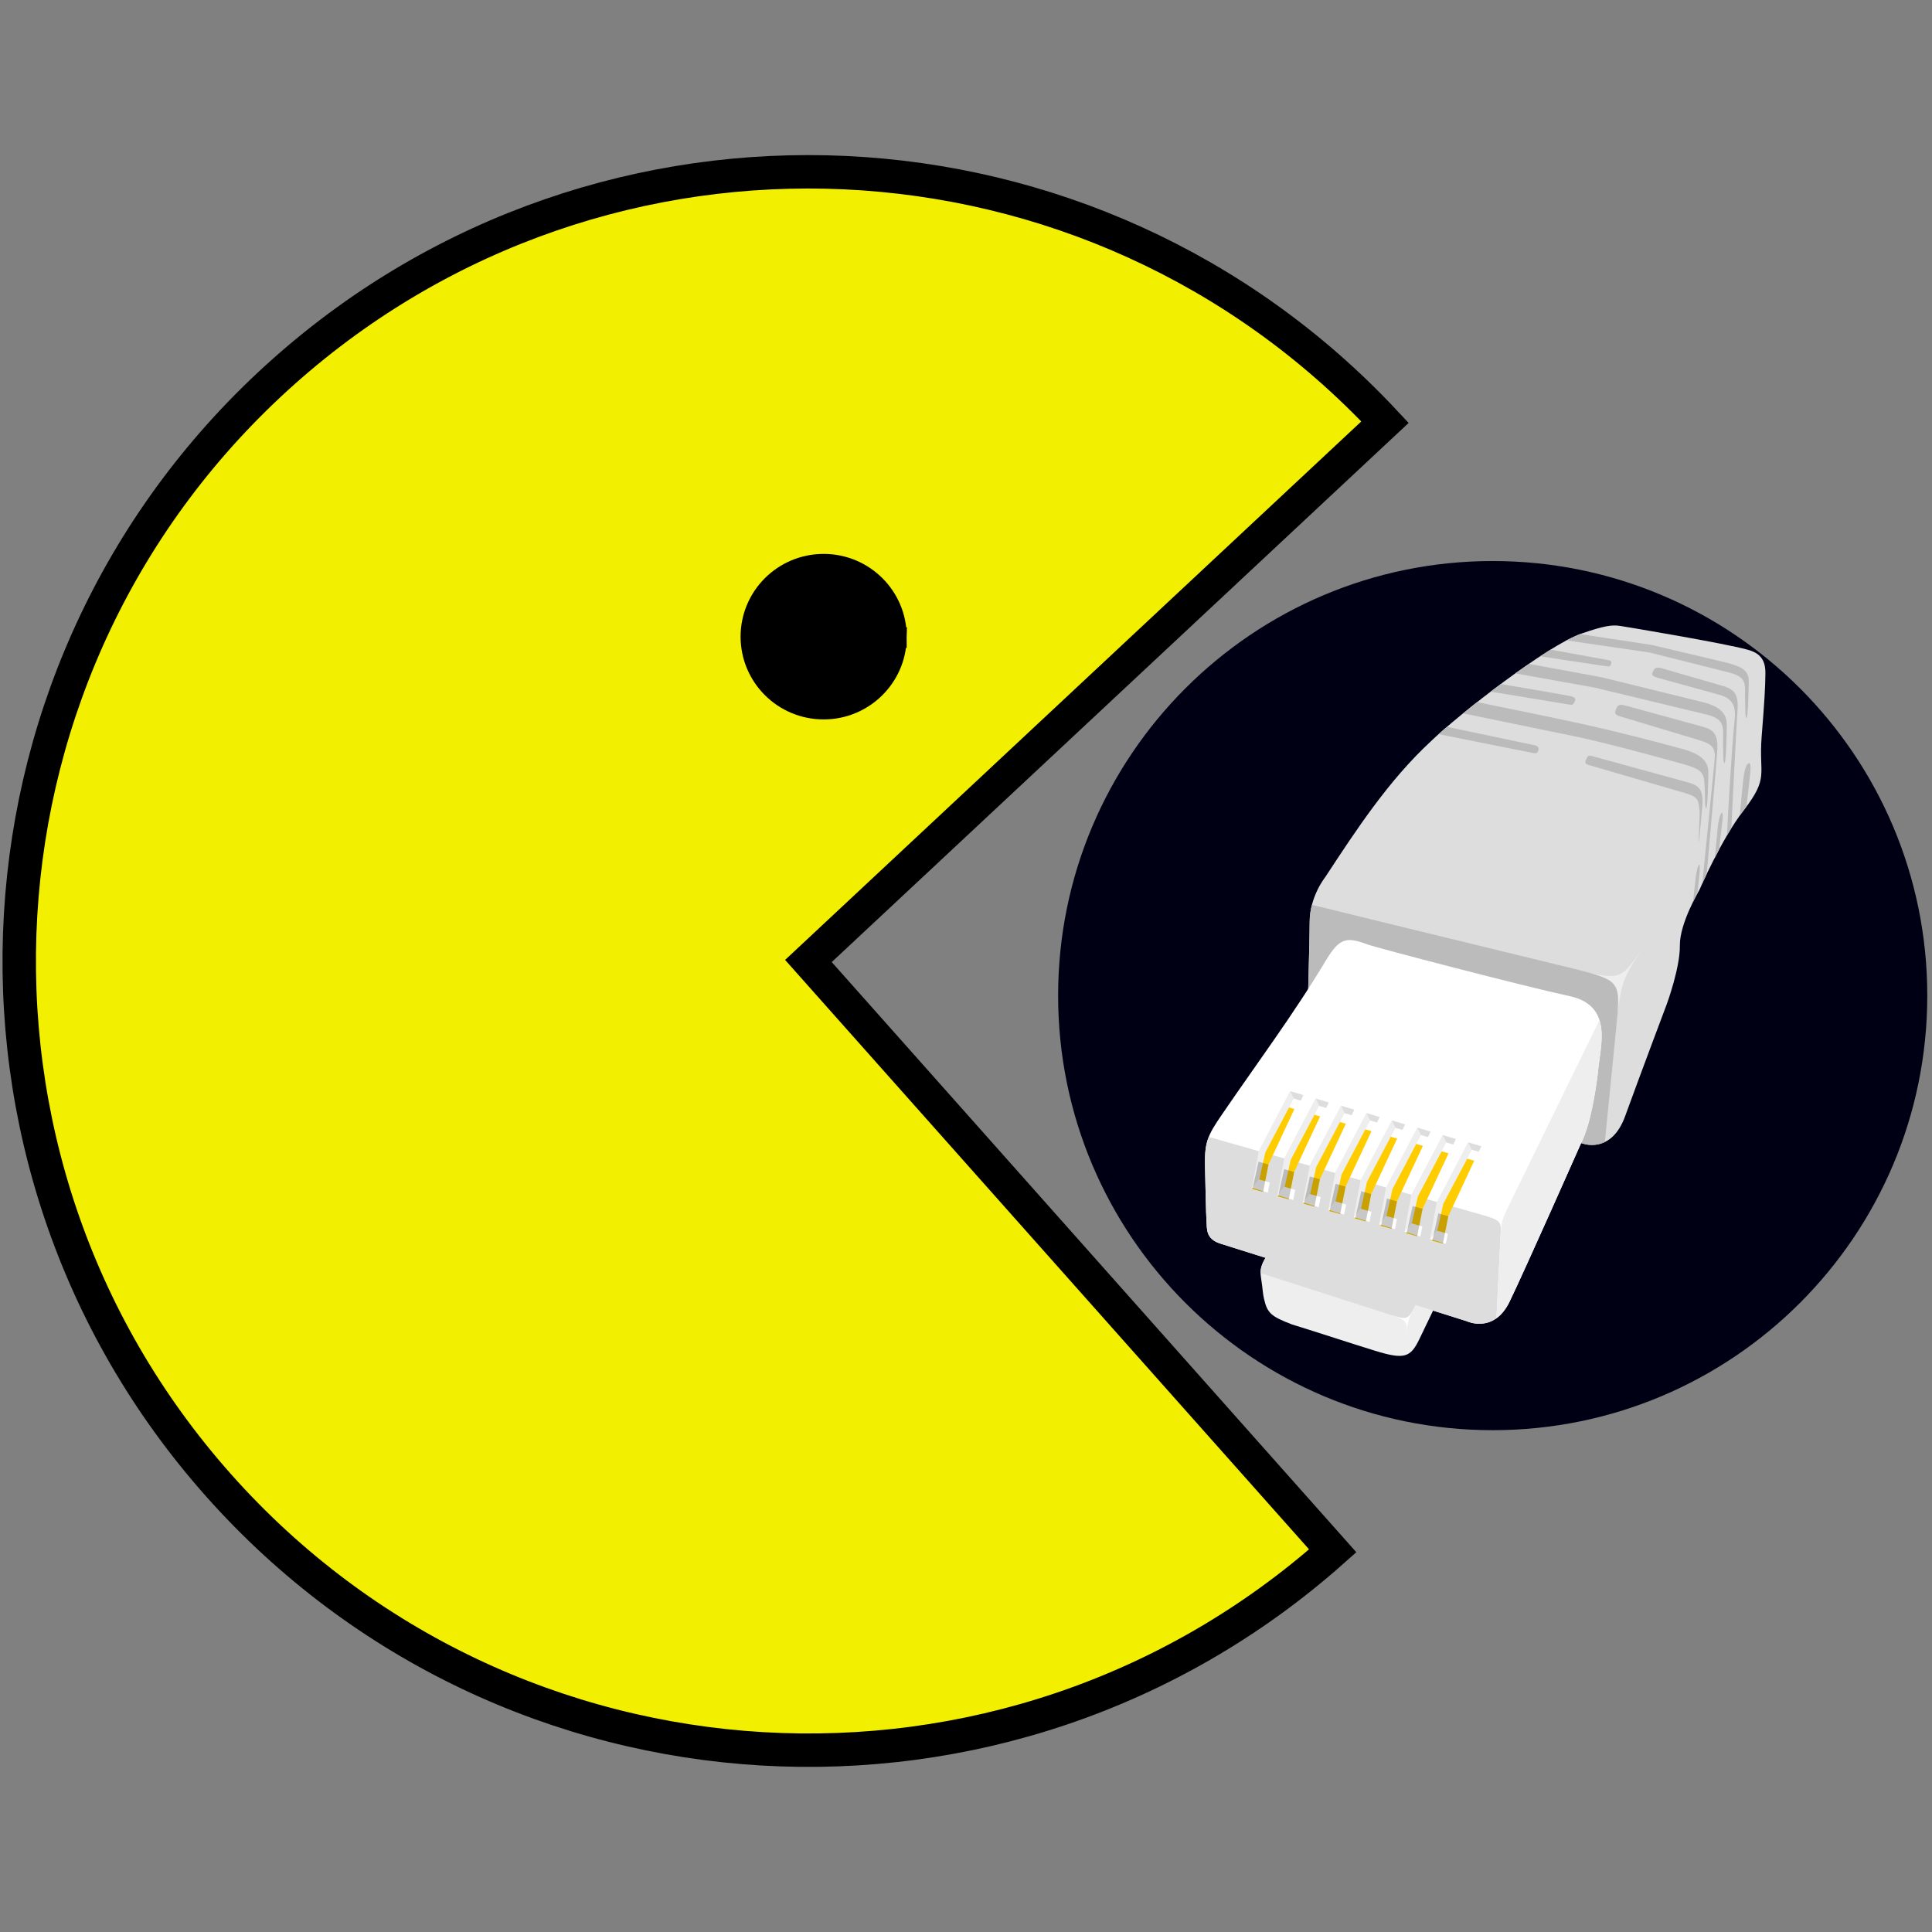 <?xml version="1.0" encoding="UTF-8" standalone="no"?>
<!-- Created with Inkscape (http://www.inkscape.org/) -->

<svg
   xmlns:dc="http://purl.org/dc/elements/1.1/"
   xmlns:cc="http://creativecommons.org/ns#"
   xmlns:rdf="http://www.w3.org/1999/02/22-rdf-syntax-ns#"
   xmlns:svg="http://www.w3.org/2000/svg"
   xmlns="http://www.w3.org/2000/svg"
   xmlns:sodipodi="http://sodipodi.sourceforge.net/DTD/sodipodi-0.dtd"
   xmlns:inkscape="http://www.inkscape.org/namespaces/inkscape"
   width="64px"
   height="64px"
   id="svg2985"
   version="1.1"
   inkscape:version="0.48.3.1 r9886"
   sodipodi:docname="ettercap-pacman.svg">
  <rect width="100%" height="100%" fill="#808080" stroke="none"/>
  <defs
     id="defs2987">
    <inkscape:perspective
       sodipodi:type="inkscape:persp3d"
       inkscape:vp_x="0 : 0.5 : 1"
       inkscape:vp_y="0 : 1000 : 0"
       inkscape:vp_z="1 : 0.5 : 1"
       inkscape:persp3d-origin="0.5 : 0.33333333 : 1"
       id="perspective3886" />
    <inkscape:perspective
       sodipodi:type="inkscape:persp3d"
       inkscape:vp_x="0 : 0.5 : 1"
       inkscape:vp_y="0 : 1000 : 0"
       inkscape:vp_z="1 : 0.5 : 1"
       inkscape:persp3d-origin="0.5 : 0.33333333 : 1"
       id="perspective3807-45" />
    <inkscape:perspective
       sodipodi:type="inkscape:persp3d"
       inkscape:vp_x="0 : 0.5 : 1"
       inkscape:vp_y="0 : 1000 : 0"
       inkscape:vp_z="1 : 0.5 : 1"
       inkscape:persp3d-origin="0.5 : 0.33333333 : 1"
       id="perspective3807-8" />
    <inkscape:perspective
       sodipodi:type="inkscape:persp3d"
       inkscape:vp_x="0 : 0.5 : 1"
       inkscape:vp_y="0 : 1000 : 0"
       inkscape:vp_z="1 : 0.5 : 1"
       inkscape:persp3d-origin="0.5 : 0.33333333 : 1"
       id="perspective3807-4" />
    <inkscape:perspective
       sodipodi:type="inkscape:persp3d"
       inkscape:vp_x="0 : 0.5 : 1"
       inkscape:vp_y="0 : 1000 : 0"
       inkscape:vp_z="1 : 0.5 : 1"
       inkscape:persp3d-origin="0.5 : 0.33333333 : 1"
       id="perspective3807" />
    <inkscape:perspective
       sodipodi:type="inkscape:persp3d"
       inkscape:vp_x="0 : 0.5 : 1"
       inkscape:vp_y="0 : 1000 : 0"
       inkscape:vp_z="1 : 0.5 : 1"
       inkscape:persp3d-origin="0.5 : 0.33333333 : 1"
       id="perspective3785" />
    <inkscape:perspective
       sodipodi:type="inkscape:persp3d"
       inkscape:vp_x="0 : 0.5 : 1"
       inkscape:vp_y="0 : 1000 : 0"
       inkscape:vp_z="1 : 0.5 : 1"
       inkscape:persp3d-origin="0.5 : 0.33333333 : 1"
       id="perspective3754-7" />
    <inkscape:perspective
       sodipodi:type="inkscape:persp3d"
       inkscape:vp_x="0 : 0.5 : 1"
       inkscape:vp_y="0 : 1000 : 0"
       inkscape:vp_z="1 : 0.5 : 1"
       inkscape:persp3d-origin="0.5 : 0.33333333 : 1"
       id="perspective3754" />
    <inkscape:perspective
       id="perspective74"
       inkscape:persp3d-origin="900 : 553 : 1"
       inkscape:vp_z="1800 : 829.5 : 1"
       inkscape:vp_y="0 : 1000 : 0"
       inkscape:vp_x="0 : 829.5 : 1"
       sodipodi:type="inkscape:persp3d" />
  </defs>
  <sodipodi:namedview
     id="base"
     pagecolor="#ffffff"
     bordercolor="#666666"
     borderopacity="1.0"
     inkscape:pageopacity="0.0"
     inkscape:pageshadow="2"
     inkscape:zoom="7.7781746"
     inkscape:cx="63.092124"
     inkscape:cy="28.783202"
     inkscape:current-layer="layer1"
     showgrid="true"
     inkscape:document-units="px"
     inkscape:grid-bbox="true"
     inkscape:window-width="1920"
     inkscape:window-height="1141"
     inkscape:window-x="0"
     inkscape:window-y="27"
     inkscape:window-maximized="1" />
  <g
     id="layer1"
     inkscape:label="Layer 1"
     inkscape:groupmode="layer">
    <g
       id="layer1-3"
       inkscape:label="Layer 1"
       transform="matrix(0.122,0,0,0.122,-0.06,4.95)">
      <path
         transform="translate(-245.714,150.857)"
         sodipodi:end="5.5316092"
         sodipodi:start="0.84415396"
         d="m 608.078,229.664 c -88.453,78.625 -223.898,70.658 -302.523,-17.795 -78.625,-88.453 -70.658,-223.898 17.795,-302.523 86.898,-77.243 219.539,-71.098 298.924,13.847 L 465.714,69.505 z"
         sodipodi:ry="214.28572"
         sodipodi:rx="214.28572"
         sodipodi:cy="69.505043"
         sodipodi:cx="465.71429"
         id="path1425"
         style="fill:#f2f000;fill-opacity:1;stroke:#000000;stroke-width:9.075;stroke-miterlimit:4;stroke-opacity:1;stroke-dasharray:none;stroke-dashoffset:0"
         sodipodi:type="arc" />
      <path
         sodipodi:end="6.2614256"
         sodipodi:start="0"
         transform="matrix(0.653,0,0,-0.67,11.91,303.389)"
         d="m 355,255.362 c 0,16.016 -13.431,29 -30,29 -16.569,0 -30,-12.984 -30,-29 0,-16.016 13.431,-29 30,-29 16.314,0 29.638,12.602 29.993,28.369 L 325,255.362 z"
         sodipodi:ry="29"
         sodipodi:rx="30"
         sodipodi:cy="255.36218"
         sodipodi:cx="325"
         id="path2314"
         style="fill:#000000;fill-opacity:1;stroke:#000000;stroke-width:9.075;stroke-miterlimit:4;stroke-opacity:1;stroke-dasharray:none;stroke-dashoffset:0"
         sodipodi:type="arc" />
    </g>
    <g
       id="g4483"
       transform="matrix(0.797,0,0,0.797,-24.475,6.107)">
      <path
         transform="matrix(1.227,0,0,1.227,-39.679,-22.014)"
         d="m 122.651,45.422 c 0,8.13 -6.591,14.721 -14.721,14.721 -8.13,0 -14.721,-6.591 -14.721,-14.721 0,-8.13 6.591,-14.721 14.721,-14.721 8.13,0 14.721,6.591 14.721,14.721 z"
         sodipodi:ry="14.720677"
         sodipodi:rx="14.720677"
         sodipodi:cy="45.422375"
         sodipodi:cx="107.93021"
         id="path3713"
         style="fill:#000014;fill-opacity:1;stroke:#000000;stroke-width:0;stroke-linecap:round;stroke-linejoin:round;stroke-miterlimit:0;stroke-opacity:1;stroke-dasharray:none"
         sodipodi:type="arc" />
      <g
         transform="matrix(-0.772,0.151,0.151,0.772,181.518,-25.072)"
         id="g3409-7">
        <path
           inkscape:connector-curvature="0"
           style="fill:#dddddd"
           d="m 108.525,41.006 c -0.537,-1.926 -0.685,-2.509 -0.84,-3.255 -0.144,-0.696 0.052,-1.103 0.683,-1.418 1.155,-0.578 5.934,-2.368 6.353,-2.52 0.433,-0.158 0.864,-0.172 2.1,0 1.89,0.263 7.165,2.941 8.874,4.043 2.611,1.614 4.749,3.807 6.878,5.986 0,0 0.998,0.84 1.26,2.153 0.263,1.313 1.418,6.406 1.418,6.406 0,0 0.473,0.998 -0.578,1.575 -1.05,0.578 -12.759,6.301 -12.759,6.301 0,0 -1.365,0.84 -2.468,-0.998 -1.103,-1.838 -3.308,-5.408 -3.308,-5.408 0,0 -1.05,-1.733 -1.26,-2.888 -0.21,-1.155 -1.575,-2.678 -1.575,-2.678 0,0 -1.64,-2.4 -3.098,-3.675 -1.68,-1.47 -1.14,-1.684 -1.68,-3.623 z"
           id="BootBase-0"
           sodipodi:nodetypes="czszsccscscscscsz" />
        <path
           inkscape:connector-curvature="0"
           style="fill:#bbbbbb"
           d="m 133.546,45.145 c -1.137,0.529 -4.173,1.934 -13.578,6.268 -1.523,0.702 -1.609,1.019 -1.293,2.069 1.741,5.773 2.011,6.678 2.087,6.932 0.646,0.172 1.153,-0.139 1.153,-0.139 0,0 11.708,-5.723 12.758,-6.3 1.05,-0.578 0.577,-1.576 0.577,-1.576 0,0 -1.154,-5.094 -1.417,-6.406 -0.062,-0.311 -0.166,-0.595 -0.288,-0.848 z"
           id="BootFace-9" />
        <path
           inkscape:connector-curvature="0"
           style="fill:#eeeeee"
           d="m 116.587,50.467 c 1.699,1.777 1.705,1.764 2.473,4.274 -0.774,-2.515 -0.77,-2.507 1.46,-3.587 -2.227,1.075 -2.234,1.084 -3.933,-0.688 z"
           id="BootHighlight-8"
           sodipodi:nodetypes="cccc" />
        <path
           inkscape:connector-curvature="0"
           style="fill:#bbbbbb"
           d="m 112.493,44.248 c -0.057,-0.659 -0.07,-0.784 0.597,-1.128 l 4.555,-2.35 c 0.254,-0.131 0.357,-0.18 0.213,-0.374 -0.171,-0.231 -0.165,-0.215 -0.489,-0.053 l -4.527,2.249 c -0.549,0.273 -0.778,0.512 -0.556,1.339 0.042,0.142 0.514,1.802 0.571,1.908 -0.006,-0.133 -0.356,-1.494 -0.364,-1.591 z"
           id="path45958-3"
           sodipodi:nodetypes="csssssccs" />
        <path
           inkscape:connector-curvature="0"
           style="fill:#bbbbbb"
           d="m 124.739,37.284 -4.38,1.855 c -0.126,0.053 -0.193,0.156 -0.129,0.283 0.063,0.126 0.156,0.156 0.251,0.117 l 4.769,-1.959 -0.511,-0.297 z"
           id="path8989-5"
           sodipodi:nodetypes="cssscc" />
        <path
           inkscape:connector-curvature="0"
           style="fill:#bbbbbb"
           d="m 122.926,36.309 c -1.762,0.73 -4.019,1.671 -5.208,2.19 -2.075,0.906 -3.592,1.643 -4.976,2.328 -1.005,0.497 -1.194,0.962 -1.093,1.482 0.075,0.385 0.397,1.844 0.473,1.835 0.075,-0.008 -0.057,-0.616 -0.079,-0.772 -0.136,-0.967 -0.315,-1.168 0.709,-1.7 0.36,-0.187 3.765,-1.885 5.346,-2.552 1.123,-0.473 3.941,-1.649 5.67,-2.371 -0.269,-0.144 -0.551,-0.291 -0.842,-0.441 z"
           id="path10932-6" />
        <path
           inkscape:connector-curvature="0"
           style="fill:#bbbbbb"
           d="m 121.514,35.609 c -1.554,0.589 -3.39,1.286 -3.478,1.328 -0.265,0.127 -0.278,0.196 -0.158,0.353 0.102,0.134 0.135,0.14 0.299,0.079 l 3.941,-1.466 -0.604,-0.294 z"
           id="path11906-7"
           sodipodi:nodetypes="cssscc" />
        <path
           inkscape:connector-curvature="0"
           style="fill:#bbbbbb"
           d="m 119.853,34.849 -3.65,1.44 -4.96,2.3 c -1.017,0.471 -1.129,0.949 -1.028,1.47 0.075,0.385 0.424,1.936 0.5,1.928 0.075,-0.008 -0.057,-0.617 -0.079,-0.773 -0.136,-0.967 -0.537,-1.449 0.512,-1.93 l 5.527,-2.533 3.977,-1.545 -0.8,-0.356 z"
           id="path12880-3"
           sodipodi:nodetypes="ccsssssccc" />
        <path
           inkscape:connector-curvature="0"
           style="fill:#bbbbbb"
           d="m 118.587,34.332 -2.846,1.11 c -0.187,0.073 -0.214,0.118 -0.15,0.245 0.063,0.126 0.135,0.12 0.252,0.079 l 3.353,-1.194 -0.609,-0.24 z"
           id="path13854-9"
           sodipodi:nodetypes="cssscc" />
        <path
           inkscape:connector-curvature="0"
           style="fill:#bbbbbb"
           d="m 116.899,33.824 -3.608,1.291 -3.567,1.616 c -1.021,0.463 -1.194,0.751 -1.093,1.272 0.075,0.385 0.409,1.871 0.485,1.863 0.075,-0.008 -0.057,-0.616 -0.079,-0.772 -0.136,-0.967 -0.48,-1.295 0.565,-1.786 l 3.886,-1.826 4.178,-1.469 -0.767,-0.19 z"
           id="path14828-0"
           sodipodi:nodetypes="ccsssssccc" />
        <path
           inkscape:connector-curvature="0"
           style="fill:#bbbbbb"
           d="m 109.454,42.229 c -0.173,-0.014 0.081,0.709 0.081,0.709 l 0.478,1.518 c 0.061,0.056 0.125,0.113 0.193,0.172 0.084,0.073 0.168,0.151 0.252,0.231 l -0.48,-1.605 c 0,0 -0.224,-0.806 -0.422,-0.97 -0.044,-0.036 -0.077,-0.053 -0.102,-0.055 z"
           id="path15802-8" />
        <path
           inkscape:connector-curvature="0"
           style="fill:#bbbbbb"
           d="m 112.985,36.438 -2.975,1.529 c -0.545,0.28 -0.73,0.576 -0.507,1.403 0.228,0.847 1.268,5.048 1.518,6.058 0.102,0.109 0.203,0.221 0.303,0.334 -0.317,-1.269 -1.083,-4.3 -1.582,-5.946 -0.196,-0.648 -0.123,-1.097 0.549,-1.432 l 3.018,-1.502 c 0.287,-0.143 0.294,-0.228 0.198,-0.358 -0.146,-0.24 -0.299,-0.195 -0.522,-0.086 z"
           id="path16777-6"
           sodipodi:nodetypes="cssccssscc" />
        <path
           inkscape:connector-curvature="0"
           style="fill:#bbbbbb"
           d="m 111.349,44.529 c -0.093,-0.004 0.101,0.545 0.101,0.545 l 0.411,1.321 c 0.109,0.132 0.212,0.263 0.313,0.39 l -0.491,-1.648 c 0,-1e-6 -0.148,-0.443 -0.275,-0.57 -0.026,-0.026 -0.046,-0.038 -0.059,-0.038 z"
           id="path17751-7" />
        <path
           inkscape:connector-curvature="0"
           style="fill:#bbbbbb"
           d="m 115.265,37.993 -3.792,1.881 c -0.549,0.272 -0.73,0.576 -0.507,1.403 0.227,0.843 1.481,5.185 1.795,6.273 0.133,0.179 0.236,0.321 0.324,0.443 -0.261,-0.869 -1.315,-4.376 -1.88,-6.239 -0.196,-0.648 -0.067,-0.875 0.597,-1.225 l 3.851,-2.03 c 0.252,-0.133 0.278,-0.228 0.134,-0.422 -0.149,-0.244 -0.297,-0.186 -0.522,-0.085 z"
           id="path18725-8"
           sodipodi:nodetypes="cssccssscc" />
        <path
           inkscape:connector-curvature="0"
           style="fill:#bbbbbb"
           d="m 113.053,46.991 c -0.061,0.025 0.102,0.551 0.102,0.551 l 0.289,0.928 c 0.081,0.096 0.183,0.221 0.31,0.388 l -0.389,-1.253 c 0,0 -0.168,-0.464 -0.252,-0.57 -0.029,-0.036 -0.049,-0.049 -0.06,-0.044 z"
           id="path19699-1" />
        <g
           id="PlugBody-1"
           transform="matrix(0.039,0,0,0.039,94.867,17.812)">
          <!-- Plug base -->
          <path
             inkscape:connector-curvature="0"
             d="m 654.877,997.561 c -8.205,-31.179 -39.384,-83.691 18.051,-108.306 57.435,-24.615 244.012,-114.411 255.304,-121.306 25.487,-15.564 35.025,-16.23 58.614,9.564 56.614,63.125 119.528,119.965 179.818,179.459 23.872,23.396 29.815,31.986 35.307,63.922 5.505,32.016 10.693,61.366 12.228,73.05 1.477,11.245 5.798,24.013 -13.715,34.179 L 894.463,1294.581 c 0,0 -32.82,24.615 -62.358,-14.769 -29.538,-39.384 -136.203,-191.997 -136.203,-191.997 0,0 -18.051,-19.692 -41.025,-90.255 z"
             style="fill:#ffffff"
             id="PlugBase-2"
             sodipodi:nodetypes="cssccssccscc" />
          <!-- Plug clip -->
          <g
             id="PlugClip-1">
            <!-- Plug clip base -->
            <path
               inkscape:connector-curvature="0"
               style="fill:#eeeeee"
               d="m 1134.397,1146.8 c 0,0 7.445,7.004 12.843,13.519 5.399,6.515 8.751,12.54 9.141,22.015 0.82,19.948 1.85,21.329 1.562,30.027 -0.657,19.879 -4.9,25.161 -30.459,41.196 -40.182,21.547 -65.446,36.078 -103.306,56.435 -37.435,20.128 -45.853,18.196 -62.435,-3.923 -23.169,-30.906 -35.333,-47.322 -35.333,-47.322 l 207.986,-111.947 z"
               id="PlugClipBase-9"
               sodipodi:nodetypes="cszsczccc" />
            <!-- Plug clip top -->
            <path
               inkscape:connector-curvature="0"
               style="fill:#dddddd"
               d="m 1134.407,1146.799 -185.812,100 23.625,31.719 183.594,-101.438 c -1.224,-6.632 -4.231,-11.523 -8.562,-16.75 -5.399,-6.515 -12.844,-13.531 -12.844,-13.531 z"
               id="PlugClipTop-8" />
            <!-- Plug clip highlight -->
            <path
               inkscape:connector-curvature="0"
               style="fill:#ffffff"
               d="m 958.4,1259.862 c 13.783,18.524 13.918,18.456 20.6,39 -6.69,-20.492 -6.749,-20.426 20.9,-35.7 -27.633,15.297 -27.706,15.216 -41.5,-3.3 z"
               id="PlugClipHighlight-2"
               sodipodi:nodetypes="cccc" />
          </g>
          <!-- Plug front -->
          <path
             inkscape:connector-curvature="0"
             d="M 1189.312,982.581 821.687,1169.8 l 0.531,0.719 31.75,128.062 c 21.838,9.99 40.5,-4 40.5,-4 l 306,-166.469 c 19.512,-10.166 15.196,-22.911 13.719,-34.156 -1.535,-11.684 -6.713,-41.047 -12.219,-73.062 -3.066,-17.83 -6.268,-28.397 -12.656,-38.312 z M 853.968,1298.581 c -0.446,-0.204 -0.896,-0.432 -1.344,-0.656 0.45,0.225 0.896,0.452 1.344,0.656 z M 771.531,1195.362 c 5.49,7.762 10.697,15.129 16,22.594 -5.239,-7.38 -10.578,-14.928 -16,-22.594 z m 19.969,28.188 c 5.237,7.363 10.433,14.625 15.156,21.219 -4.74,-6.622 -9.901,-13.826 -15.156,-21.219 z m 51.594,68.062 c 0.458,0.384 0.918,0.735 1.375,1.094 -0.458,-0.36 -0.916,-0.709 -1.375,-1.094 z"
             style="fill:#dddddd"
             id="PlugFront-0" />
          <!-- Plug side -->
          <path
             inkscape:connector-curvature="0"
             d="m 639.438,928.769 c -2.767,23.498 10.496,50.004 15.438,68.781 22.974,70.563 41.031,90.281 41.031,90.281 0,0 106.649,152.585 136.188,191.969 7.269,9.692 14.746,15.52 21.875,18.781 l -31.75,-128.062 -182.781,-241.75 z"
             style="fill:#eeeeee"
             id="PlugSide-8"
             sodipodi:nodetypes="cccsccc" />
          <!-- Plug highlight -->
          <path
             inkscape:connector-curvature="0"
             d="m 808.615,1152.473 c 13.043,17.48 13.045,17.481 18.844,39.3 -5.795,-21.812 -5.69,-21.895 22.96,-36.603 -28.634,14.688 -28.75,14.774 -41.804,-2.697 z"
             style="fill:#ffffff;fill-opacity:1;fill-rule:evenodd;stroke:none"
             id="PlugHighlight-1"
             sodipodi:nodetypes="cccc" />
        </g>
        <path
           inkscape:connector-curvature="0"
           style="fill:#ffcc00"
           d="m 128.074,59.879 -0.35,0.181 1.906,2.613 0.558,1.367 0.546,-0.26 -0.591,-1.372 -2.07,-2.529 z"
           id="Pin8-7"
           sodipodi:nodetypes="ccccccc" />
        <path
           inkscape:connector-curvature="0"
           style="fill:#ffcc00"
           d="m 129.333,59.237 -0.35,0.181 1.906,2.613 0.558,1.367 0.546,-0.26 -0.591,-1.372 -2.07,-2.529 z"
           id="Pin7-7"
           sodipodi:nodetypes="ccccccc" />
        <path
           inkscape:connector-curvature="0"
           style="fill:#ffcc00"
           d="m 130.586,58.59 -0.35,0.181 1.906,2.613 0.558,1.367 0.546,-0.26 -0.591,-1.372 -2.07,-2.529 z"
           id="Pin6-0"
           sodipodi:nodetypes="ccccccc" />
        <path
           inkscape:connector-curvature="0"
           style="fill:#ffcc00"
           d="m 131.846,57.95 -0.35,0.181 1.906,2.613 0.558,1.367 0.546,-0.26 -0.591,-1.372 -2.07,-2.529 z"
           id="Pin5-3"
           sodipodi:nodetypes="ccccccc" />
        <path
           inkscape:connector-curvature="0"
           style="fill:#ffcc00"
           d="m 133.102,57.305 -0.35,0.181 1.906,2.613 0.558,1.367 0.546,-0.26 -0.591,-1.372 -2.07,-2.529 z"
           id="Pin4-2"
           sodipodi:nodetypes="ccccccc" />
        <path
           inkscape:connector-curvature="0"
           style="fill:#ffcc00"
           d="m 134.357,56.659 -0.35,0.181 1.906,2.613 0.558,1.367 0.546,-0.26 -0.591,-1.372 -2.07,-2.529 z"
           id="Pin3-0"
           sodipodi:nodetypes="ccccccc" />
        <path
           inkscape:connector-curvature="0"
           style="fill:#ffcc00"
           d="m 135.618,56.019 -0.35,0.181 1.906,2.613 0.558,1.367 0.546,-0.26 -0.591,-1.372 -2.07,-2.529 z"
           id="Pin2-3"
           sodipodi:nodetypes="ccccccc" />
        <path
           inkscape:connector-curvature="0"
           style="fill:#ffcc00"
           d="m 136.874,55.374 -0.35,0.181 1.906,2.613 0.558,1.367 0.546,-0.26 -0.591,-1.372 -2.07,-2.529 z"
           id="Pin1-3"
           sodipodi:nodetypes="ccccccc" />
        <g
           id="PinGrooveSides-9"
           style="fill:#eeeeee"
           transform="matrix(0.039,0,0,0.039,94.867,17.812)">
          <!-- Pin groove side 8 -->
          <path
             inkscape:connector-curvature="0"
             sodipodi:nodetypes="ccccccc"
             id="PinGrooveSide8-1"
             d="m 921.727,1175.862 -11.952,-9.151 -14.879,-34.186 -52.168,-64.754 3.182,-10.546 57,71.182 18.818,47.455 z" />
          <!-- Pin groove side 7 -->
          <path
             inkscape:connector-curvature="0"
             sodipodi:nodetypes="ccccccc"
             id="PinGrooveSide7-8"
             d="m 953.69,1159.569 -11.952,-9.151 -14.879,-34.186 -52.168,-64.754 3.182,-10.546 57,71.182 18.818,47.455 z" />
          <!-- Pin groove side 6 -->
          <path
             inkscape:connector-curvature="0"
             sodipodi:nodetypes="ccccccc"
             id="PinGrooveSide6-6"
             d="m 985.479,1143.134 -11.952,-9.151 -14.879,-34.186 -52.168,-64.754 3.182,-10.546 57,71.182 18.818,47.455 z" />
          <!-- Pin groove side 5 -->
          <path
             inkscape:connector-curvature="0"
             sodipodi:nodetypes="ccccccc"
             id="PinGrooveSide5-9"
             d="m 1017.479,1126.884 -11.952,-9.151 -14.879,-34.186 -52.168,-64.754 3.182,-10.546 57,71.182 18.818,47.455 z" />
          <!-- Pin groove side 4 -->
          <path
             inkscape:connector-curvature="0"
             sodipodi:nodetypes="ccccccc"
             id="PinGrooveSide4-7"
             d="m 1049.354,1110.509 -11.952,-9.151 -14.879,-34.186 -52.168,-64.754 3.182,-10.545 57,71.182 18.818,47.455 z" />
          <!-- Pin groove side 3 -->
          <path
             inkscape:connector-curvature="0"
             sodipodi:nodetypes="ccccccc"
             id="PinGrooveSide3-0"
             d="m 1081.229,1094.134 -11.952,-9.151 -14.879,-34.186 -52.168,-64.754 3.182,-10.546 57,71.182 18.818,47.455 z" />
          <!-- Pin groove side 2 -->
          <path
             inkscape:connector-curvature="0"
             sodipodi:nodetypes="ccccccc"
             id="PinGrooveSide2-8"
             d="m 1113.229,1077.884 -11.952,-9.151 -14.879,-34.186 -52.168,-64.754 3.182,-10.546 57,71.182 18.818,47.455 z" />
          <!-- Pin groove side 1 -->
          <path
             inkscape:connector-curvature="0"
             sodipodi:nodetypes="ccccccc"
             id="PinGrooveSide1-8"
             d="m 1145.104,1061.509 -11.952,-9.151 -14.879,-34.186 -52.168,-64.754 3.182,-10.546 57,71.182 18.818,47.455 z" />
        </g>
        <g
           id="PinGrooveBacks-0"
           style="fill:#dddddd"
           transform="matrix(0.039,0,0,0.039,94.867,17.812)">
          <!-- Pin groove back 8 -->
          <path
             inkscape:connector-curvature="0"
             sodipodi:nodetypes="ccccc"
             id="PinGrooveBack8-4"
             d="m 829.27,1065.939 16.641,-8.712 -3.001,10.817 -8.727,4.636 -4.912,-6.742 z" />
          <!-- Pin groove back 7 -->
          <path
             inkscape:connector-curvature="0"
             sodipodi:nodetypes="ccccc"
             id="PinGrooveBack7-5"
             d="m 861.232,1049.646 16.641,-8.712 -3.001,10.817 -8.727,4.636 -4.912,-6.742 z" />
          <!-- Pin groove back 6 -->
          <path
             inkscape:connector-curvature="0"
             sodipodi:nodetypes="ccccc"
             id="PinGrooveBack6-8"
             d="m 893.021,1033.21 16.641,-8.712 -3.001,10.817 -8.727,4.636 -4.912,-6.742 z" />
          <!-- Pin groove back 5 -->
          <path
             inkscape:connector-curvature="0"
             sodipodi:nodetypes="ccccc"
             id="PinGrooveBack5-8"
             d="m 925.021,1016.96 16.641,-8.712 -3.001,10.817 -8.727,4.636 -4.912,-6.742 z" />
          <!-- Pin groove back 4 -->
          <path
             inkscape:connector-curvature="0"
             sodipodi:nodetypes="ccccc"
             id="PinGrooveBack4-8"
             d="m 956.896,1000.585 16.641,-8.712 -3.001,10.817 -8.727,4.636 -4.912,-6.742 z" />
          <!-- Pin groove back 3 -->
          <path
             inkscape:connector-curvature="0"
             sodipodi:nodetypes="ccccc"
             id="PinGrooveBack3-3"
             d="m 988.771,984.21 16.641,-8.712 -3.001,10.817 -8.727,4.636 -4.912,-6.742 z" />
          <!-- Pin groove back 2 -->
          <path
             inkscape:connector-curvature="0"
             sodipodi:nodetypes="ccccc"
             id="PinGrooveBack2-9"
             d="m 1020.771,967.96 16.641,-8.712 -3.001,10.817 -8.727,4.636 -4.912,-6.742 z" />
          <!-- Pin groove back 1 -->
          <path
             inkscape:connector-curvature="0"
             sodipodi:nodetypes="ccccc"
             id="PinGrooveBack1-8"
             d="m 1052.646,951.585 16.641,-8.712 -3.001,10.817 -8.727,4.636 -4.912,-6.742 z" />
        </g>
        <g
           id="PinGrooveBottoms-1"
           style="fill:#ffffff"
           transform="matrix(0.039,0,0,0.039,94.867,17.812)">
          <!-- Pin groove bottom 8 -->
          <path
             inkscape:connector-curvature="0"
             sodipodi:nodetypes="ccccc"
             id="PinGrooveBottom8-3"
             d="m 901.942,1186.456 -5.303,-12.949 13.922,-7.138 11.15,9.476 -19.769,10.611 z" />
          <!-- Pin groove bottom 7 -->
          <path
             inkscape:connector-curvature="0"
             sodipodi:nodetypes="ccccc"
             id="PinGrooveBottom7-0"
             d="m 933.904,1170.162 -5.303,-12.949 13.922,-7.138 11.15,9.476 -19.769,10.611 z" />
          <!-- Pin groove bottom 6 -->
          <path
             inkscape:connector-curvature="0"
             sodipodi:nodetypes="ccccc"
             id="PinGrooveBottom6-1"
             d="m 965.693,1153.727 -5.303,-12.949 13.922,-7.138 11.15,9.476 -19.769,10.611 z" />
          <!-- Pin groove bottom 5 -->
          <path
             inkscape:connector-curvature="0"
             sodipodi:nodetypes="ccccc"
             id="PinGrooveBottom5-4"
             d="m 997.693,1137.477 -5.303,-12.949 13.922,-7.138 11.15,9.476 -19.769,10.611 z" />
          <!-- Pin groove bottom 4 -->
          <path
             inkscape:connector-curvature="0"
             sodipodi:nodetypes="ccccc"
             id="PinGrooveBottom4-9"
             d="m 1029.568,1121.102 -5.303,-12.949 13.922,-7.138 11.15,9.476 -19.769,10.611 z" />
          <!-- Pin groove bottom 3 -->
          <path
             inkscape:connector-curvature="0"
             sodipodi:nodetypes="ccccc"
             id="PinGrooveBottom3-8"
             d="m 1061.443,1104.727 -5.303,-12.949 13.922,-7.138 11.15,9.476 -19.769,10.611 z" />
          <!-- Pin groove bottom 2 -->
          <path
             inkscape:connector-curvature="0"
             sodipodi:nodetypes="ccccc"
             id="PinGrooveBottom2-4"
             d="m 1093.443,1088.477 -5.303,-12.949 13.922,-7.138 11.15,9.476 -19.769,10.611 z" />
          <!-- Pin groove bottom 1 -->
          <path
             inkscape:connector-curvature="0"
             sodipodi:nodetypes="ccccc"
             id="PinGrooveBottom1-3"
             d="m 1125.318,1072.102 -5.303,-12.949 13.922,-7.138 11.15,9.476 -19.769,10.611 z" />
        </g>
        <path
           inkscape:connector-curvature="0"
           style="fill:#000000;fill-opacity:0.218;stroke:none"
           d="m 129.631,62.674 0.489,-0.248 0.587,1.348 -0.518,0.266 -0.557,-1.366 z"
           id="path2972-16" />
        <path
           inkscape:connector-curvature="0"
           style="fill:#000000;fill-opacity:0.218;stroke:none"
           d="m 130.89,62.032 0.489,-0.248 0.587,1.348 -0.518,0.266 -0.557,-1.366 z"
           id="path2972-1-6" />
        <path
           inkscape:connector-curvature="0"
           style="fill:#000000;fill-opacity:0.218;stroke:none"
           d="m 132.143,61.387 0.489,-0.248 0.587,1.348 -0.518,0.266 -0.557,-1.366 z"
           id="path2972-4-4" />
        <path
           inkscape:connector-curvature="0"
           style="fill:#000000;fill-opacity:0.218;stroke:none"
           d="m 133.404,60.745 0.489,-0.248 0.587,1.348 -0.518,0.266 -0.557,-1.366 z"
           id="path2972-4-0-89" />
        <path
           inkscape:connector-curvature="0"
           style="fill:#000000;fill-opacity:0.218;stroke:none"
           d="m 134.658,60.1 0.489,-0.248 0.587,1.348 -0.518,0.266 -0.557,-1.366 z"
           id="path2972-4-0-9-2" />
        <path
           inkscape:connector-curvature="0"
           style="fill:#000000;fill-opacity:0.218;stroke:none"
           d="m 135.916,59.458 0.489,-0.248 0.587,1.348 -0.518,0.266 -0.557,-1.366 z"
           id="path2972-4-0-8-6" />
        <path
           inkscape:connector-curvature="0"
           style="fill:#000000;fill-opacity:0.218;stroke:none"
           d="m 137.178,58.819 0.489,-0.248 0.587,1.348 -0.518,0.266 -0.557,-1.366 z"
           id="path2972-4-0-2-8" />
        <path
           inkscape:connector-curvature="0"
           style="fill:#000000;fill-opacity:0.218;stroke:none"
           d="m 138.431,58.172 0.489,-0.248 0.587,1.348 -0.518,0.266 -0.557,-1.366 z"
           id="path2972-4-0-5-2" />
      </g>
    </g>
  </g>
</svg>
